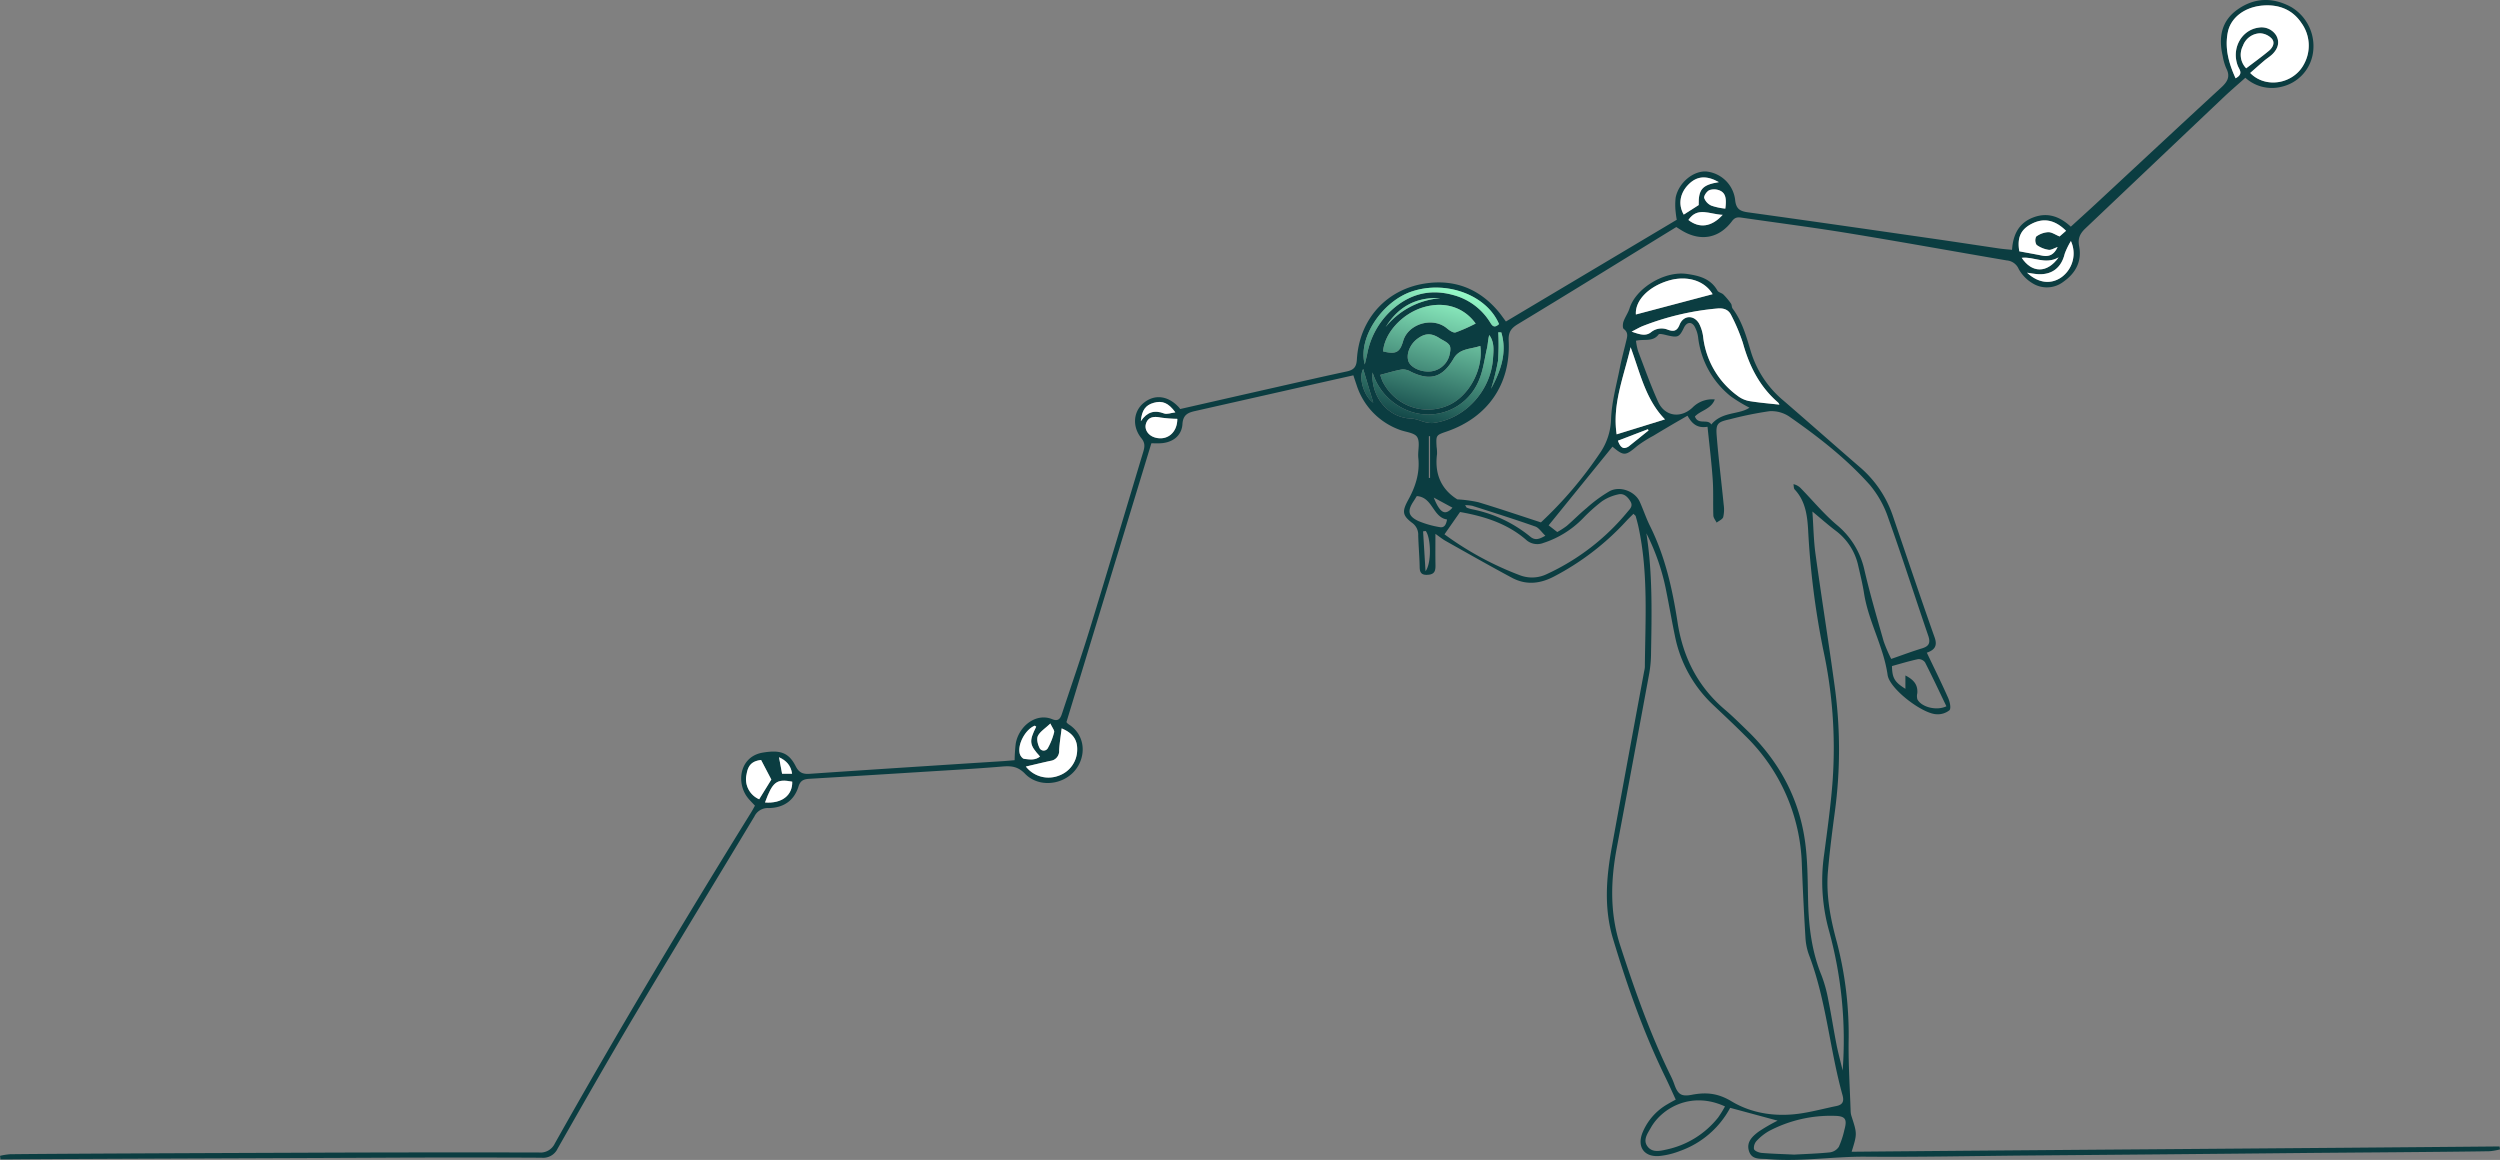<svg xmlns="http://www.w3.org/2000/svg" xmlns:xlink="http://www.w3.org/1999/xlink" width="762.028" height="353.559" viewBox="0 0 762.028 353.559">
  <rect x="0" y="0" width="762.028" height="353.559" fill="#808080" stroke="none"/>
  <defs>
    <linearGradient id="linear-gradient" x1="0.5" x2="0.205" y2="1" gradientUnits="objectBoundingBox">
      <stop offset="0" stop-color="#9fc"/>
      <stop offset="1" stop-color="#0b3d41"/>
    </linearGradient>
  </defs>
  <g id="Illustration_" data-name="Illustration " transform="translate(50)">
    <path id="Path_2" data-name="Path 2" d="M7.833,1242.063c58.757-.542,139.124-1.079,197.49-1.617.046.3.092.6.138.9a19.57,19.57,0,0,1-3.124.557c-11.735.214-45.471.43-57.207.547q-42.223.424-84.446.765c-16.193.145-32.388.5-48.579.358-9.961-.085-19.858,1.6-29.824.734-2.228-.195-4.9.35-5.761-2.516-.827-2.76,1.156-4.523,3.078-5.935a53.894,53.894,0,0,1,5.672-3.271l-14.461-3.908a27.91,27.91,0,0,1-15.318,13.156,23.642,23.642,0,0,1-6.3,1.53c-4.643.368-6.84-2.838-5.086-7.157a17.752,17.752,0,0,1,7.62-8.648c.92-.552,1.873-1.048,2.492-1.391-1.115-2.413-2.133-4.721-3.239-6.987-6.592-13.513-11.549-27.632-15.874-42.011-2.819-9.371-2.071-18.679-.362-28.041q4.882-26.749,9.841-53.484a7.71,7.71,0,0,0,.219-1.282c.122-14.216,1.09-28.472-1.9-42.547-.248-1.167-.565-2.319-.883-3.469-.05-.182-.279-.313-.681-.739-.727.728-1.473,1.424-2.163,2.172a80.147,80.147,0,0,1-22.122,16.977c-4.3,2.238-8.531,2.619-12.775.347-6.787-3.633-13.476-7.445-20.189-11.217-1.026-.576-1.946-1.34-3.122-2.161,0,3.335-.041,6.4.016,9.465.03,1.564-.141,2.8-2.09,2.994-1.695.166-2.687-.206-2.723-2.188-.059-3.257-.351-6.508-.448-9.764a4.415,4.415,0,0,0-1.841-3.848c-3.107-2.352-3.086-3.574-1.128-7.158,2.136-3.909,3.482-8.041,3-12.632-.227-2.148.616-4.764-.35-6.373-.809-1.347-3.553-1.512-5.422-2.246a21.444,21.444,0,0,1-13.057-13.659c-.308-.907-.607-1.816-.973-2.913-5.426,1.221-10.7,2.4-15.969,3.594q-16.194,3.659-32.386,7.315c-2.156.485-3.565,1.2-3.739,3.949-.227,3.583-3.025,5.675-6.694,5.852-.857.042-1.717.005-2.779.005-8.618,28.289-17.213,56.506-25.888,84.978a2.673,2.673,0,0,0,.637.655c5.331,3.355,5.443,10.012,1.878,14.195-3.79,4.447-11.078,5.115-15.137.9-2.133-2.214-4.16-2.436-6.889-2.205-8.009.676-16.038,1.112-24.061,1.615q-17.4,1.094-34.809,2.131c-1.689.1-2.738.531-3.3,2.375-1.346,4.376-4.7,6.5-9.092,6.54a4.5,4.5,0,0,0-4.348,2.572c-12.143,20.2-24.428,40.326-36.486,60.581-8,13.441-15.744,27.036-23.478,40.631a4.867,4.867,0,0,1-4.894,2.8q-24.617-.119-49.237,0c-20.65.108-91.3.328-111.949.5-1.251.01-2.5,0-3.755,0l-.13-1.085a20.839,20.839,0,0,1,3.032-.48c13.258-.184,76.516-.409,89.775-.463q35.7-.145,71.41-.068a4.835,4.835,0,0,0,4.894-2.763c19.158-34.1,39.233-67.661,59.836-100.906.4-.637.741-1.307,1.157-2.047-.791-.863-1.57-1.606-2.224-2.446-3.568-4.58-2.453-12.568,4.648-13.733,5.051-.828,7.812-.164,9.97,4.111,1.027,2.036,2.231,2.5,4.309,2.357,14.419-1,28.844-1.919,43.267-2.859,5.2-.339,10.411-.663,15.615-1,1.174-.076,2.345-.189,3.568-.29a48.449,48.449,0,0,1,.334-5.031c.926-5.391,6.252-9.511,11.147-7.459,2.183.915,2.632-.717,3.116-2.176,2.8-8.454,5.729-16.872,8.341-25.385,5.511-17.963,10.849-35.978,16.277-53.966.451-1.5.6-2.671-.579-4.13-2.9-3.578-2.438-8.215.734-10.783,3.339-2.7,7.376-2.2,10.66,1.33a5.017,5.017,0,0,1,.433.558c9.759-2.22,19.266-4.39,28.778-6.543,7.306-1.652,14.608-3.329,21.932-4.894,2.082-.446,3-1.241,3.144-3.614.729-12.437,9.163-21.717,21.447-23.307,8.817-1.14,16.223,1.96,21.907,8.9.612.747,1.159,1.55,2.076,2.785l52.083-31.022a22.444,22.444,0,0,1-.331-2.3,18.973,18.973,0,0,1,0-4.506c.925-4.453,5.2-8.024,9.18-7.913a9.851,9.851,0,0,1,8.927,8.565c.262,2.812,1.4,3.544,3.928,3.893,18.939,2.621,37.86,5.362,56.784,8.086,6.554.944,13.1,1.956,19.652,2.917,1.265.186,2.543.276,4.05.435.307-4.666,2.084-8.2,6.442-9.87,4.325-1.657,8.082-.352,11.475,2.807,2.751-2.512,5.322-4.825,7.855-7.177,12.66-11.754,25.281-23.55,37.995-35.245,1.908-1.756,2.851-3.343,1.524-5.862a15.739,15.739,0,0,1-1.074-3.746c-1.331-5.652-.421-10.71,4.582-14.211,5.193-3.635,10.756-3.725,16.307-.7A13.87,13.87,0,0,1,148.47,907a12.476,12.476,0,0,1-9.513,10.425,12.068,12.068,0,0,1-11.116-2.721c-2.238,2-4.457,3.887-6.569,5.888q-21.052,19.96-42.091,39.935c-1.708,1.612-2.481,3.053-1.991,5.6.857,4.442-1.038,8.1-4.726,10.69a8.274,8.274,0,0,1-9.518.514,11.5,11.5,0,0,1-4.186-4.328,4.323,4.323,0,0,0-3.625-2.622c-16.052-2.731-32.075-5.646-48.142-8.277-10.822-1.772-21.705-3.168-32.56-4.742-1.2-.175-2.106-.236-3.049,1.026-4.016,5.375-9.729,6.315-15.478,2.775-.459-.283-.912-.577-1.518-.961q-1.359.832-2.726,1.669C-63.516,971.205-78.661,980.59-93.91,989.8c-2.158,1.3-2.92,2.533-2.794,5.107.646,13.214-6.388,23.327-18.9,27.624-3.257,1.118-3.259,1.118-3.08,4.6a12.888,12.888,0,0,1,.14,2.273c-.8,6.052,1.3,10.785,6.191,13.808a40.3,40.3,0,0,1,6.378.86c6.433,1.943,12.8,4.106,19.1,6.157a121.531,121.531,0,0,0,17.906-21,19.2,19.2,0,0,0,3.477-10.571c.206-5.247,1.681-10.451,2.7-15.655.521-2.66,1.248-5.279,1.875-7.919.324-1.365.817-2.682-.717-3.821-.387-.287-.311-1.564-.071-2.254.483-1.381,1.4-2.616,1.834-4.006,1.933-6.171,10.634-11.471,17.457-10.51,3.738.527,7.273,1.41,9.346,5.089.313.557,1.305.688,1.813,1.189a21.22,21.22,0,0,1,2.309,2.757c.292.408.186,1.1.484,1.5,2.939,3.922,4.209,8.553,5.575,13.125a31.307,31.307,0,0,0,9.966,14.972c7.706,6.645,15.32,13.4,23.02,20.054a33.855,33.855,0,0,1,10.222,14.849c4.251,12.437,8.435,24.9,12.814,37.288.924,2.614-.061,3.811-2.382,4.63,2.238,4.7,4.456,9.171,6.472,13.73.517,1.169,1,3.183.423,3.807A5.694,5.694,0,0,1,33.6,1108.7c-4.31-.226-14.2-7.727-14.8-11.958-1.228-8.673-5.833-16.286-7.182-24.873-.436-2.783-1.107-5.531-1.743-8.281a18.118,18.118,0,0,0-6.833-10.772c-2.316-1.749-4.492-3.686-7.171-5.9.325,4.667.38,8.853.949,12.967,1.871,13.541,4.04,27.041,5.882,40.586a141.418,141.418,0,0,1,.008,38c-.807,6.025-1.58,12.06-2.1,18.114-.63,7.349.794,14.531,2.707,21.557a111.491,111.491,0,0,1,3.594,30.618c-.065,6.932.381,13.869.613,20.8a5.857,5.857,0,0,0,.244,1.606C9.529,1236.582,9.535,1236.58,7.833,1242.063Zm-62.565-188.509c1.942,12.371,1.627,24.751,1.411,37.124a35.815,35.815,0,0,1-.582,5.823q-4.868,26.431-9.833,52.843c-1.9,10.06-2.187,19.96,1.051,29.912,4.409,13.549,9.113,26.956,15.417,39.758a21.776,21.776,0,0,1,1.018,2.4c1.068,3.053,2.052,3.916,5.291,3.3,4.388-.841,7.966-.559,12.195,1.986,6.249,3.762,13.7,4.809,21.126,3.68,3.641-.552,7.219-1.515,10.833-2.256,1.944-.4,2.377-1.448,1.856-3.317-3.933-14.1-4.94-28.889-10.2-42.68a18.56,18.56,0,0,1-1.1-5.412q-.672-11.049-1.093-22.111a57.018,57.018,0,0,0-17.225-39.3c-3.218-3.233-6.557-6.346-9.87-9.483a39.319,39.319,0,0,1-11.611-21.069c-.93-4.465-1.7-8.963-2.6-13.435A66.824,66.824,0,0,0-54.732,1053.553Zm-10.336-26.407-19.458,23.98,2.631,2.043a25.11,25.11,0,0,0,2.888-1.869c2.055-1.771,3.953-3.727,6.05-5.445a42.851,42.851,0,0,1,7.038-5.157c3.255-1.692,7.759.109,9.175,3.26,1.1,2.442,1.941,5.008,3.132,7.4,4.612,9.265,6.83,19.206,8.385,29.324,1.632,10.611,6.151,19.586,14.409,26.6,2.4,2.038,4.634,4.27,6.9,6.462,9.431,9.137,15.525,20.147,17.46,33.127.939,6.3.868,12.766,1.035,19.162.2,7.661,1.15,15.127,4.085,22.293a41.9,41.9,0,0,1,2.065,7.51c.913,4.459,1.593,8.964,2.468,13.43.5,2.56,1.2,5.08,1.9,8.03a125.491,125.491,0,0,0-4.288-43.063,56.546,56.546,0,0,1-1.337-22.95c.981-7.538,2.052-15.079,2.592-22.653a141.658,141.658,0,0,0-2.939-39.843,248.773,248.773,0,0,1-4.565-36.5c-.274-4.379-.878-8.664-4.084-12.086-.329-.351-.26-1.074-.375-1.624a4.434,4.434,0,0,1,2.317,1.332c3.624,3.718,6.959,7.774,10.908,11.1a24.646,24.646,0,0,1,8.434,13.862c1.7,7.276,3.807,14.459,5.851,21.651a45.532,45.532,0,0,0,2.289,5.321c3.31-1.144,6.34-2.286,9.431-3.228,2.177-.663,2.572-1.755,1.844-3.878-4.085-11.912-7.9-23.919-12.149-35.772a31.191,31.191,0,0,0-5.645-10.156c-7.178-8.051-15.7-14.669-24.533-20.826a9.777,9.777,0,0,0-6.081-1.648,108.5,108.5,0,0,0-12.025,2.457c-3.734.82-4.334,1.287-4.044,4.973.553,7.019,1.44,14.01,2.132,21.018a10.245,10.245,0,0,1-.136,3.814c-.209.7-1.31,1.141-2.01,1.7-.349-.717-.974-1.424-1-2.153-.137-3.689.059-7.4-.2-11.075-.364-5.267-1.019-10.513-1.573-15.992-3.069.5-4.671-.81-6.107-3.368-1.638.944-3.144,1.8-4.635,2.674-1.935,1.138-3.866,2.281-5.785,3.447a37.962,37.962,0,0,0-4.908,3.106C-61.136,1029.986-61.571,1030.07-65.068,1027.147Zm-51.206,26.721a96.465,96.465,0,0,0,23.017,12.482,10.331,10.331,0,0,0,8.233-.392A69.375,69.375,0,0,0-60.466,1047c.724-.872,1.736-1.719.888-3.144s-2.018-2.546-3.658-2.176a14.1,14.1,0,0,0-5.013,2.1,51.608,51.608,0,0,0-5.815,5.21,29.5,29.5,0,0,1-12.056,7.5,5.071,5.071,0,0,1-5.357-1.026c-5.768-4.947-12.76-7.111-20.05-8.4Zm82.4-41.111c-1.186,3.029-4.256,3.279-6.064,5.187.967,2.717,3.934.581,4.99,2.451,3.3-4.023,8.476-2.952,11.64-5.133a45.263,45.263,0,0,1-5.717-3.468,26.952,26.952,0,0,1-9.907-17.728,9.292,9.292,0,0,0-1.16-3.642c-.958-1.489-2.37-1.211-3.165.412-1.443,2.948-1.823,3.11-5,2.4-.929-.208-2.466-.671-2.751-.289-1.766,2.357-4.4,1.312-6.9,1.911a20.075,20.075,0,0,0,.651,3.185c1.968,5.156,3.821,10.37,6.088,15.4,2.046,4.535,6.966,5.2,10.587,1.7A8.361,8.361,0,0,1-33.874,1012.756Zm19.686,1.584a2.409,2.409,0,0,0-.41-.653c-5.634-4.856-8.777-11.125-10.732-18.192a56.108,56.108,0,0,0-3.514-8.35c-.825-1.783-2.314-2.3-4.3-2.113a82.258,82.258,0,0,0-22.715,5.359c-.932.372-1.8.9-3.375,1.689,2.548.9,4.312,1.45,5.913.178a5.065,5.065,0,0,1,5.192-.737c1.658.565,2.725.445,3.506-1.537,1.156-2.938,4.349-3.1,5.954-.356a12.111,12.111,0,0,1,1.268,4.3,25.894,25.894,0,0,0,10.448,17.7,8.448,8.448,0,0,0,3.467,1.594C-20.414,1013.744-17.3,1013.986-14.188,1014.34Zm139.052-99.476c2.516-1.366,1.12-2.641.669-3.832-2-5.266,1.146-10.969,6.437-11.629a5.241,5.241,0,0,1,5.3,2.431c1.019,1.849.679,3.8-1.112,5.61-.756.763-1.711,1.326-2.536,2.028-1.448,1.234-2.867,2.5-4.306,3.766,4.8,4.928,13.36,3.308,16.469-2.819a11.73,11.73,0,0,0-.828-12.375c-2.76-4.167-7-5.768-11.856-5.358-5.537.469-9.736,3.717-10.612,8.153C121.53,905.7,122.757,910.244,124.865,914.865Zm-260.714,90.4a17.186,17.186,0,0,0,.731,2.059,15.571,15.571,0,0,0,1.367,2.2,15.369,15.369,0,0,0,18.56,5.054c6.263-2.659,10.834-10.862,9.835-18.14-2.9,1.025-6.3.683-8.137,3.852-3.333,5.742-7.041,6.91-12.945,4.056a5.062,5.062,0,0,0-2.689-.752C-131.338,1003.961-133.5,1004.652-135.849,1005.26Zm126.1,237.67c3.4-.189,7.2-.3,10.968-.682a3.9,3.9,0,0,0,2.7-1.673,26.155,26.155,0,0,0,1.71-5.206c.916-3.282.3-4.212-3.116-4.258a40.249,40.249,0,0,0-19.766,4.58,15.634,15.634,0,0,0-3.805,2.982,3.148,3.148,0,0,0-.882,2.56c.212.609,1.506,1.107,2.363,1.181C-16.446,1242.686-13.3,1242.761-9.748,1242.93Zm-21.022-14.688c-10.409-4.789-19.3.6-22.607,6.5-.975,1.74-2.5,3.707-1,5.71,1.439,1.931,3.791,1.377,5.762.935a27.391,27.391,0,0,0,15.734-9.733A32.907,32.907,0,0,0-30.77,1228.241Zm-33.024-204.852,14.733-4.558c-5.873-6.019-7.514-13.961-10.473-22C-61.66,1005.958-65.167,1014.215-63.794,1023.389Zm-71.19-25.29c3.879.973,5.1.344,6.115-3.143,1.546-5.323,9.07-7.473,13.345-3.87.742.626,1.944,1.45,2.645,1.237a49.951,49.951,0,0,0,6.112-2.705c-3.666-5.058-9.521-6.791-15.749-5.014C-129.05,986.467-134.549,992.419-134.984,998.1Zm100.448-17.434c-2.5-4.219-7.923-5.781-13.429-4.135-6.131,1.833-10.248,6.07-9.966,10.327Zm-103.65,23.863c-.628,6.983,4.522,13.993,12.078,14.053a13.538,13.538,0,0,1,2.761.741,10.661,10.661,0,0,0,3.317.628c9.743-1.014,17.857-9.613,18.548-19.662.165-2.413.5-4.932-1.138-7.169-.407,1.336-.4,2.71-.7,4.015-.789,3.461-1.214,7.119-2.674,10.291a16.691,16.691,0,0,1-22.732,8.148A18.086,18.086,0,0,1-138.186,1004.529Zm162.408,92.353c2.707,1.376,3.834,2.981,3.626,5.436a3.737,3.737,0,0,0,.022,1.821c1.2,2.383,5.861,3.6,8.85,2.137-2.15-4.468-4.255-8.971-6.515-13.394a2.448,2.448,0,0,0-2.085-.979c-2.725.575-5.4,1.4-7.994,2.112.079,3.678.805,4.879,4.1,6.941Zm-145.516-92.639a6.64,6.64,0,0,0,6.509-4.866c.259-1.014.517-2.4.04-3.137-.62-.963-1.969-1.46-3.013-2.143-2.508-1.643-4.445-1.586-6.808.184-2.25,1.685-3.433,4.68-2.7,6.822C-126.667,1002.832-123.979,1004.246-121.295,1004.243Zm21.644-14.467c-3.742-8.886-16.186-13.458-26.636-9.916-9.028,3.059-16.476,14.221-14.28,22.236.327-1.421.552-2.315.739-3.217a24.178,24.178,0,0,1,7.275-13.2c5.439-5.028,11.8-6.754,19-4.738a18.836,18.836,0,0,1,11.058,8.1C-101.848,990.049-101.29,991.31-99.65,989.776Zm-144.222,134.876a8.758,8.758,0,0,0,10.118,2.747,8.383,8.383,0,0,0,5.524-7.714c.121-3.106-1.259-5.222-4.736-6.664-.276,2.338-.648,4.526-.762,6.729a2.988,2.988,0,0,1-2.622,3.157C-238.772,1123.437-241.184,1124.025-243.872,1124.652ZM73.192,961.345c-3.48-3.423-6.912-4.014-10.6-2.067-3.221,1.7-4.37,4.215-3.644,8.328,2.238.417,4.57.822,6.89,1.294,2.146.435,3.675-.219,4.785-2.608-1.163.391-2.018.987-2.74.854a8.473,8.473,0,0,1-3.662-1.495,2.63,2.63,0,0,1-.133-2.538,6.871,6.871,0,0,1,3.669-1.345c1.081-.026,2.183.788,3.46,1.305ZM128.1,911.819c2.355-1.8,4.708-3.492,6.929-5.343,1.136-.946,1.964-2.461.857-3.712a5.231,5.231,0,0,0-3.553-1.62,5.727,5.727,0,0,0-5.227,3.815A5.9,5.9,0,0,0,128.1,911.819Zm-452.677,210.831c-2.689.32-3.97,1.521-4.421,4.335a6.644,6.644,0,0,0,3.837,7.637l3.706-6.009Zm199.867-80.441c-.393.628-.668,1.091-.966,1.539-1.97,2.97-1.712,4.581,1.476,6.083a29.262,29.262,0,0,0,6.4,1.83c1.483.316,2.022-.731,2.307-2.31C-119.89,1048.65-119.8,1042.57-124.708,1042.208Zm92.075-95.691c-3.841-2.158-6.73-1.847-9.256.693-2.623,2.638-3.232,6.128-1.456,9.2l4.558-2.909C-38.879,948.714-37.73,947.347-32.634,946.517Zm-165.074,72.15a40.968,40.968,0,0,1-5.164-.407c-2.366-.489-3.873.068-4.414,1.978-.484,1.7.72,3.51,2.735,4.106C-200.821,1025.45-197.69,1022.864-197.708,1018.667Zm272.377-54.2a21.848,21.848,0,0,0-1.9,3.922c-1.013,4.2-3.9,6.462-8.23,6.169-.961-.064-1.914-.255-3.232-.436,3.48,3.265,7.419,3.631,10.616,1.285A8.987,8.987,0,0,0,74.669,964.47Zm-184.651,80.506c.295.445.372.706.529.769a9.476,9.476,0,0,0,1.546.478,40.242,40.242,0,0,1,17.775,8.346c1.465,1.223,2.675.822,4.611-.277-1.182-1.115-1.969-2.417-3.075-2.807-6.334-2.225-12.74-4.245-19.134-6.294A11.212,11.212,0,0,0-109.982,1044.976Zm-213.4,90.626c5.158.385,8.414-2.2,8.3-6.343C-319.851,1128.352-321.045,1129.242-323.384,1135.6Zm82.663-23.1c-.169-.1-.391-.336-.5-.292-2.825,1.16-5.282,5.729-4.508,8.564.166.611.822,1.476,1.334,1.535,1.6.187,3.344.525,4.838-.72C-242.842,1117.989-242.955,1116.994-240.722,1112.5Zm210.053-157.91c.418-3.119.053-4.691-1.581-5.465a4.434,4.434,0,0,0-3.252-.174c-.785.331-1.758,1.711-1.608,2.4a4.126,4.126,0,0,0,2.216,2.343A19.239,19.239,0,0,0-30.669,954.591Zm-.805,1.888c-3.98-.133-7.642-2.587-10.453,1.567C-38.6,960.661-34.894,960.243-31.474,956.479ZM-198.3,1016.695c-2.1-2.913-3.986-3.653-6.609-2.909-2.469.7-3.626,2.252-3.908,5.582,1.886-2.792,4.129-3.468,7.059-2.347C-200.863,1017.364-199.635,1016.847-198.3,1016.695Zm-38.1,94.833c-1.644,1.556-3.113,2.449-3.782,3.752-.463.9-.1,2.508.407,3.543a1.43,1.43,0,0,0,2.628.174,19.675,19.675,0,0,0,1.9-4.809C-235.107,1113.638-235.794,1112.864-236.4,1111.528ZM70.927,969.444c-4.141,2.324-7.628-.312-11.249.141C62.768,974.245,67.4,974.4,70.927,969.444ZM-98.959,992.322l-.925-.042a69.535,69.535,0,0,1-.081,8.732,69.827,69.827,0,0,1-2.113,8.491C-99.136,1004.074-97.109,998.5-98.959,992.322Zm-23.03,60.533-.808.1c.235,3.816.469,7.633.747,12.162C-120.114,1062.487-120.44,1054.824-121.989,1052.855Zm-12.212-62.18a23.821,23.821,0,0,1,16.612-8.786C-124.9,981.478-130.378,984.51-134.2,990.675Zm80.124,31.534-.189-.382-9.133,3.492c.914,2.627,2.091,2.686,3.591,1.5C-57.889,1025.291-55.987,1023.745-54.078,1022.209Zm-86.975-18.745c-1.589,3,.465,8.564,3.068,10.256C-138.889,1010.7-139.9,1007.33-141.053,1003.464Zm20.384,20.477-.373.023v12.716l.373-.019Zm6.823,21.8-5.7-3.079C-117.643,1047.432-116.051,1048.269-113.845,1045.745Zm-204.333,81.1h3.051a6.165,6.165,0,0,0-3.99-5.032Z" transform="translate(506.567 -890.998)" fill="#0b3d41"/>
    <g id="Group_2" data-name="Group 2" transform="translate(442.463 84.89)">
      <path id="Union_2" data-name="Union 2" d="M.7,49.432,9.837,45.94l.19.382C8.118,47.857,6.215,49.4,4.3,50.928a2.8,2.8,0,0,1-1.627.745C1.908,51.672,1.258,51.023.7,49.432ZM4.57,20.941c2.959,8.042,4.6,15.983,10.473,22L.31,47.5C-1.063,38.328,2.444,30.071,4.57,20.941Zm36.055,16.4a8.436,8.436,0,0,1-3.467-1.594,25.9,25.9,0,0,1-10.449-17.7,12.106,12.106,0,0,0-1.268-4.3c-1.6-2.744-4.8-2.583-5.954.355-.781,1.983-1.848,2.1-3.506,1.537a5.064,5.064,0,0,0-5.193.737c-1.6,1.272-3.364.72-5.913-.179C6.448,15.4,7.318,14.877,8.25,14.5A82.223,82.223,0,0,1,30.965,9.146c1.983-.192,3.472.329,4.3,2.112a56.188,56.188,0,0,1,3.514,8.35c1.954,7.068,5.1,13.336,10.732,18.192a2.394,2.394,0,0,1,.41.653C46.8,38.1,43.691,37.857,40.625,37.339ZM16.14.643C21.645-1,27.069.559,29.568,4.778,21.612,6.885,13.9,8.925,6.174,10.97,5.892,6.713,10.009,2.476,16.14.643Z" transform="translate(0)" fill="#fff" stroke="rgba(0,0,0,0)" stroke-width="1"/>
    </g>
    <g id="Group_3" data-name="Group 3" transform="translate(177.44 1.629)">
      <path id="Path_8" data-name="Path 8" d="M96.083,914.733c-2.107-4.621-3.334-9.167-2.375-14.023.876-4.436,5.075-7.685,10.612-8.154,4.858-.41,9.1,1.191,11.856,5.358A11.73,11.73,0,0,1,117,910.289c-3.109,6.127-11.671,7.747-16.469,2.819,1.439-1.262,2.858-2.533,4.306-3.766.825-.7,1.78-1.264,2.536-2.028,1.791-1.808,2.131-3.762,1.112-5.61a5.241,5.241,0,0,0-5.3-2.432c-5.291.66-8.44,6.363-6.437,11.63C97.2,912.092,98.6,913.367,96.083,914.733Z" transform="translate(357.909 -892.495)" fill="#fff" stroke="rgba(0,0,0,0)" stroke-width="1"/>
      <path id="Union_11" data-name="Union 11" d="M-5204.15-194.662a13.52,13.52,0,0,0-2.761-.741c-7.555-.06-12.706-7.07-12.078-14.053a18.085,18.085,0,0,0,9.462,11.045,16.691,16.691,0,0,0,22.732-8.148c1.46-3.172,1.885-6.831,2.674-10.292.3-1.3.291-2.678.7-4.015,1.639,2.238,1.3,4.757,1.138,7.17-.691,10.05-8.805,18.648-18.548,19.663a3.175,3.175,0,0,1-.328.016A13.91,13.91,0,0,1-5204.15-194.662Zm-10.4-9.8a15.482,15.482,0,0,1-1.367-2.2,17.008,17.008,0,0,1-.73-2.059c2.353-.608,4.511-1.3,6.723-1.668a5.065,5.065,0,0,1,2.688.752c5.9,2.854,9.612,1.686,12.946-4.056,1.84-3.169,5.238-2.828,8.137-3.852,1,7.277-3.572,15.481-9.836,18.139a15.751,15.751,0,0,1-6.165,1.274A15.458,15.458,0,0,1-5214.553-204.464Zm-7.3-6.058c1.156,3.867,2.163,7.236,3.066,10.257C-5221.39-201.957-5223.444-207.523-5221.854-210.522Zm41.087-2.45a69.493,69.493,0,0,0,.082-8.732l.924.041c1.85,6.18-.177,11.753-3.118,17.183A69.975,69.975,0,0,0-5180.767-212.972Zm-27.3.089c-.737-2.142.447-5.138,2.7-6.822,2.362-1.77,4.3-1.826,6.808-.184,1.043.683,2.394,1.18,3.014,2.142.476.741.218,2.124-.041,3.138a6.643,6.643,0,0,1-6.509,4.866C-5204.782-209.739-5207.469-211.153-5208.065-212.883Zm.977-21.242c10.45-3.541,22.895,1.03,26.637,9.916-1.64,1.535-2.2.274-2.85-.735a18.836,18.836,0,0,0-11.058-8.1c-7.2-2.016-13.557-.29-19,4.738a24.182,24.182,0,0,0-7.274,13.2c-.187.9-.412,1.8-.738,3.217C-5223.565-219.9-5216.117-231.065-5207.089-234.125Zm-8.7,18.24c.436-5.682,5.935-11.633,12.467-13.5,6.228-1.776,12.083-.043,15.75,5.014a49.905,49.905,0,0,1-6.111,2.706c-.7.214-1.9-.611-2.646-1.236-4.275-3.6-11.8-1.454-13.344,3.869-.734,2.531-1.581,3.556-3.474,3.557A11.276,11.276,0,0,1-5215.787-215.885Zm17.4-16.211A23.818,23.818,0,0,0-5215-223.31C-5211.18-229.475-5205.7-232.507-5198.392-232.1Z" transform="translate(5409.929 321.358)" stroke="rgba(0,0,0,0)" stroke-width="1" fill="url(#linear-gradient)"/>
      <path id="Path_14" data-name="Path 14" d="M-243.09,1106.719c2.688-.627,5.1-1.215,7.524-1.745a2.988,2.988,0,0,0,2.622-3.157c.113-2.2.485-4.392.762-6.73,3.477,1.443,4.856,3.558,4.735,6.664a8.383,8.383,0,0,1-5.524,7.714A8.759,8.759,0,0,1-243.09,1106.719Z" transform="translate(328.344 -874.693)" fill="#fff" stroke="rgba(0,0,0,0)" stroke-width="1"/>
      <path id="Path_15" data-name="Path 15" d="M49.533,955.919l-1.979,1.729c-1.277-.517-2.379-1.332-3.46-1.305a6.869,6.869,0,0,0-3.669,1.346,2.631,2.631,0,0,0,.133,2.538,8.477,8.477,0,0,0,3.662,1.495c.722.133,1.577-.463,2.74-.854-1.111,2.389-2.639,3.043-4.786,2.608-2.319-.472-4.652-.877-6.889-1.294-.726-4.112.423-6.628,3.644-8.328C42.62,951.905,46.053,952.5,49.533,955.919Z" transform="translate(352.786 -887.201)" fill="#fff" stroke="rgba(0,0,0,0)" stroke-width="1"/>
      <path id="Path_16" data-name="Path 16" d="M98.973,911a5.9,5.9,0,0,1-.994-6.859,5.727,5.727,0,0,1,5.227-3.815,5.232,5.232,0,0,1,3.553,1.62c1.106,1.251.279,2.766-.857,3.712C103.681,907.507,101.328,909.2,98.973,911Z" transform="translate(358.254 -891.807)" fill="#fff" stroke="rgba(0,0,0,0)" stroke-width="1"/>
      <path id="Path_17" data-name="Path 17" d="M-316.908,1103.939l3.122,5.964-3.706,6.008a6.644,6.644,0,0,1-3.837-7.637C-320.877,1105.46-319.6,1104.259-316.908,1103.939Z" transform="translate(321.458 -873.916)" fill="#fff" stroke="rgba(0,0,0,0)" stroke-width="1"/>
      <path id="Path_18" data-name="Path 18" d="M-47.966,942.149c-5.1.83-6.245,2.2-6.153,6.988l-4.558,2.909c-1.776-3.076-1.167-6.566,1.456-9.2C-54.7,940.3-51.807,939.991-47.966,942.149Z" transform="translate(344.459 -888.258)" fill="#fff" stroke="rgba(0,0,0,0)" stroke-width="1"/>
      <path id="Path_19" data-name="Path 19" d="M-199.872,1008.4c.017,4.2-3.114,6.783-6.844,5.677-2.015-.6-3.219-2.4-2.735-4.106.542-1.91,2.048-2.466,4.415-1.978A40.966,40.966,0,0,0-199.872,1008.4Z" transform="translate(331.291 -882.361)" fill="#fff" stroke="rgba(0,0,0,0)" stroke-width="1"/>
      <path id="Path_20" data-name="Path 20" d="M50.8,958.536a8.987,8.987,0,0,1-2.747,10.94c-3.2,2.347-7.136,1.98-10.616-1.285,1.319.182,2.271.372,3.232.436,4.333.293,7.217-1.97,8.23-6.169A21.859,21.859,0,0,1,50.8,958.536Z" transform="translate(352.993 -886.692)" fill="#fff" stroke="rgba(0,0,0,0)" stroke-width="1"/>
      <path id="Path_21" data-name="Path 21" d="M-316.18,1116.381c2.339-6.359,3.533-7.25,8.3-6.344C-307.766,1114.186-311.022,1116.767-316.18,1116.381Z" transform="translate(321.922 -873.406)" fill="#fff" stroke="rgba(0,0,0,0)" stroke-width="1"/>
      <path id="Path_22" data-name="Path 22" d="M-239.778,1094.636c-2.233,4.491-2.12,5.486,1.165,9.086-1.494,1.245-3.234.907-4.838.72-.511-.059-1.167-.923-1.334-1.535-.773-2.835,1.683-7.4,4.508-8.564C-240.168,1094.3-239.947,1094.532-239.778,1094.636Z" transform="translate(328.183 -874.76)" fill="#fff" stroke="rgba(0,0,0,0)" stroke-width="1"/>
      <path id="Path_23" data-name="Path 23" d="M-46.586,949.929a19.233,19.233,0,0,1-4.224-.9,4.126,4.126,0,0,1-2.216-2.343c-.15-.689.822-2.069,1.608-2.4a4.432,4.432,0,0,1,3.252.174C-46.532,945.239-46.168,946.811-46.586,949.929Z" transform="translate(345.043 -887.965)" fill="#fff" stroke="rgba(0,0,0,0)" stroke-width="1"/>
      <path id="Path_24" data-name="Path 24" d="M-47,951.258c-3.42,3.764-7.124,4.182-10.453,1.568C-54.645,948.671-50.983,951.125-47,951.258Z" transform="translate(344.655 -887.406)" fill="#fff" stroke="rgba(0,0,0,0)" stroke-width="1"/>
      <path id="Path_25" data-name="Path 25" d="M-200.354,1006.8c-1.33.152-2.559.669-3.457.325-2.931-1.121-5.173-.445-7.059,2.348.282-3.33,1.438-4.881,3.908-5.582C-204.34,1003.146-202.458,1003.886-200.354,1006.8Z" transform="translate(331.175 -882.731)" fill="#fff" stroke="rgba(0,0,0,0)" stroke-width="1"/>
      <path id="Path_26" data-name="Path 26" d="M-235.9,1093.716c.609,1.336,1.3,2.109,1.149,2.661a19.674,19.674,0,0,1-1.9,4.808,1.43,1.43,0,0,1-2.628-.174c-.51-1.036-.87-2.642-.407-3.543C-239.015,1096.165-237.545,1095.272-235.9,1093.716Z" transform="translate(328.625 -874.815)" fill="#fff" stroke="rgba(0,0,0,0)" stroke-width="1"/>
      <path id="Path_27" data-name="Path 27" d="M47.192,963.108c-3.531,4.953-8.159,4.8-11.249.141C39.563,962.8,43.051,965.432,47.192,963.108Z" transform="translate(352.862 -886.291)" fill="#fff" stroke="rgba(0,0,0,0)" stroke-width="1"/>
      <path id="Path_31" data-name="Path 31" d="M-311.318,1108.207l-.939-5.033c2.237,1.056,3.616,2.453,3.99,5.033Z" transform="translate(322.267 -873.983)" fill="#fff" stroke="rgba(0,0,0,0)" stroke-width="1"/>
    </g>
  </g>
</svg>

